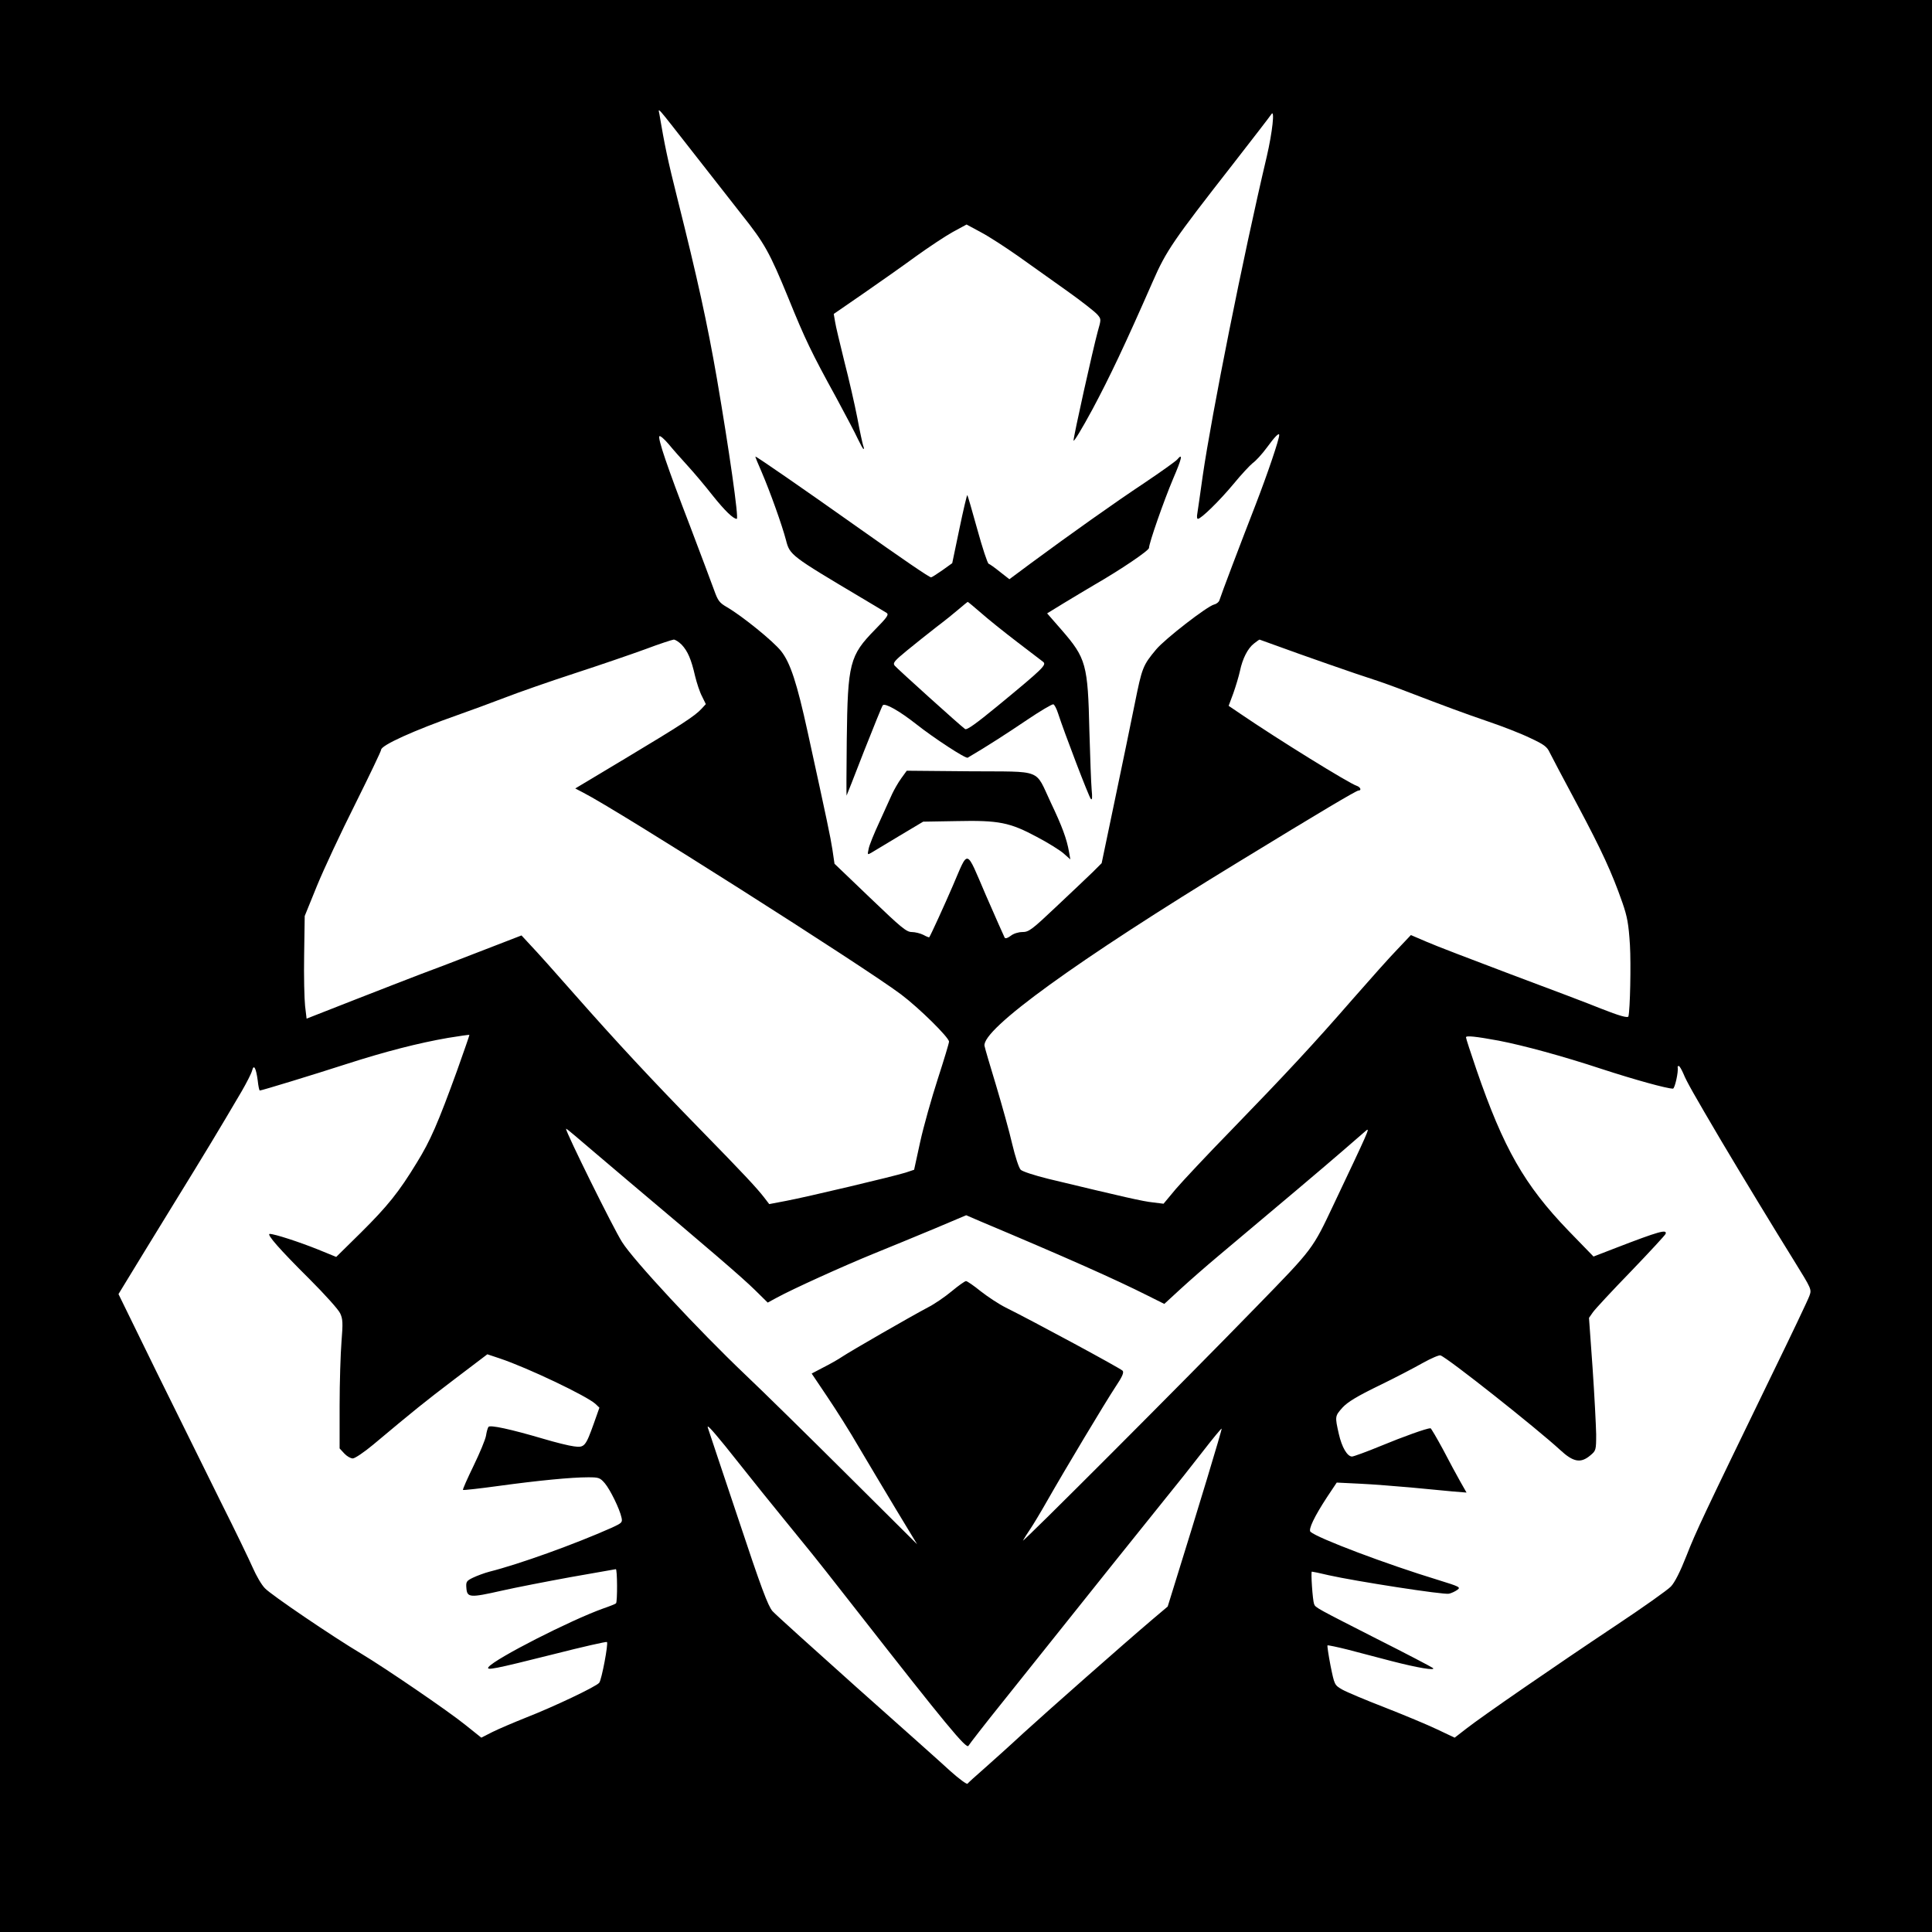 <?xml version="1.0" standalone="no"?>
<!DOCTYPE svg PUBLIC "-//W3C//DTD SVG 20010904//EN"
 "http://www.w3.org/TR/2001/REC-SVG-20010904/DTD/svg10.dtd">
<svg version="1.0" xmlns="http://www.w3.org/2000/svg"
 width="1024" height="1024" viewBox="0 0 1024 1024"
 preserveAspectRatio="xMidYMid meet">
  <rect width="1024" height="1024" fill="white"/>
<g transform="translate(0,1024) scale(0.1,-0.1)"
fill="#000000" stroke="none">
<path d="M0 5120 l0 -5120 5120 0 5120 0 0 5120 0 5120 -5120 0 -5120 0 0
-5120z m3671 4315 c90 -115 207 -265 260 -332 121 -152 148 -200 248 -444 88
-217 122 -288 254 -528 49 -91 101 -189 114 -218 14 -29 27 -53 30 -53 3 0 2
8 -2 18 -3 9 -18 76 -31 147 -14 72 -45 207 -69 300 -23 94 -46 188 -49 210
l-7 41 158 109 c87 60 213 149 280 198 67 48 154 106 194 128 l72 39 76 -41
c42 -22 131 -80 198 -127 67 -48 184 -131 260 -185 76 -54 147 -110 159 -124
21 -24 21 -25 2 -91 -26 -96 -128 -554 -128 -577 0 -11 45 63 100 165 93 174
172 341 320 678 71 163 110 219 424 621 105 135 197 254 204 265 20 32 6 -95
-24 -224 -126 -533 -292 -1367 -339 -1690 -13 -96 -27 -187 -29 -202 -3 -16
-2 -28 3 -28 17 0 116 97 189 185 41 50 87 99 102 111 16 11 49 47 74 81 43
59 66 82 66 67 0 -23 -61 -203 -125 -369 -81 -208 -184 -480 -192 -507 -3 -9
-15 -19 -28 -22 -38 -10 -260 -182 -307 -238 -71 -85 -75 -97 -113 -285 -20
-98 -67 -329 -106 -513 l-70 -335 -47 -47 c-26 -25 -112 -107 -192 -182 -131
-124 -147 -136 -181 -136 -21 0 -47 -8 -62 -20 -16 -12 -28 -16 -32 -10 -3 5
-48 107 -100 226 -108 251 -90 246 -175 49 -44 -102 -118 -264 -125 -273 -1
-1 -15 4 -31 13 -16 8 -44 15 -61 15 -29 0 -56 23 -221 181 l-189 181 -11 75
c-11 70 -26 142 -131 622 -57 261 -92 368 -141 430 -41 52 -205 185 -287 233
-40 23 -48 34 -68 90 -12 34 -70 187 -127 338 -122 317 -173 468 -163 478 4 4
26 -15 49 -42 22 -27 68 -79 101 -115 33 -36 93 -107 132 -157 64 -80 109
-124 128 -124 12 0 -41 368 -105 742 -51 294 -104 535 -209 953 -52 207 -69
288 -96 450 -7 36 -21 52 176 -200z m-58 -2612 c32 -34 51 -78 71 -166 9 -37
25 -86 37 -108 l20 -41 -23 -25 c-35 -38 -107 -85 -402 -262 l-267 -160 42
-22 c183 -93 1488 -922 1684 -1069 97 -73 255 -229 255 -251 0 -8 -27 -97 -60
-199 -33 -102 -75 -251 -93 -333 l-32 -147 -45 -15 c-63 -20 -527 -130 -634
-150 l-89 -17 -26 34 c-39 51 -118 135 -336 358 -259 265 -447 467 -670 720
-99 113 -203 229 -231 258 l-50 54 -225 -87 c-123 -48 -264 -102 -314 -120
-49 -19 -205 -79 -345 -134 l-255 -100 -8 67 c-4 37 -7 159 -5 272 l3 205 65
160 c36 88 127 283 203 434 75 151 137 280 137 287 0 24 175 103 405 184 66
23 179 65 250 92 72 28 238 86 370 129 132 43 301 101 375 128 74 28 142 50
151 51 8 0 27 -12 42 -27z m3149 -4 c119 -44 442 -157 516 -180 35 -11 116
-40 180 -65 209 -80 295 -112 432 -159 74 -25 174 -64 221 -87 73 -34 89 -46
103 -77 10 -20 75 -144 146 -276 130 -244 183 -359 239 -519 26 -75 33 -113
40 -225 6 -101 1 -342 -8 -378 -3 -10 -49 3 -145 41 -61 25 -275 106 -476 181
-201 76 -403 153 -448 173 l-84 36 -71 -75 c-40 -41 -146 -160 -237 -264 -207
-238 -354 -396 -644 -695 -126 -129 -258 -270 -294 -312 l-65 -78 -56 7 c-51
5 -152 28 -555 125 -73 18 -137 39 -146 48 -10 10 -29 69 -45 136 -15 66 -54
205 -85 309 -32 105 -60 200 -62 212 -13 88 484 449 1352 978 425 260 619 375
630 375 18 0 11 18 -9 25 -41 13 -419 247 -617 382 l-62 42 25 67 c13 37 29
90 35 118 14 66 41 119 74 145 15 12 28 21 30 21 1 0 40 -14 86 -31z m-4340
-2255 c-101 -278 -141 -370 -212 -485 -96 -158 -156 -232 -298 -373 l-130
-128 -98 40 c-97 39 -229 82 -254 82 -20 0 53 -83 211 -240 80 -80 153 -161
162 -181 14 -30 15 -51 7 -150 -5 -63 -10 -216 -10 -340 l0 -226 25 -27 c13
-14 33 -26 45 -26 11 0 60 33 108 73 221 185 268 223 431 347 l174 132 66 -22
c149 -50 461 -199 507 -241 l21 -20 -29 -82 c-44 -123 -50 -131 -106 -123 -26
3 -98 21 -162 40 -173 51 -284 75 -291 63 -4 -5 -10 -26 -13 -46 -3 -20 -33
-92 -66 -160 -33 -68 -59 -126 -56 -128 2 -2 86 7 187 21 212 29 387 46 476
46 57 0 63 -2 89 -32 29 -35 78 -135 88 -181 6 -26 3 -29 -51 -54 -200 -89
-493 -194 -648 -233 -27 -7 -67 -22 -88 -32 -35 -17 -38 -22 -35 -56 4 -50 19
-51 187 -13 75 17 240 49 366 72 127 22 234 41 239 42 8 2 9 -173 1 -181 -2
-3 -32 -15 -67 -27 -176 -63 -571 -265 -608 -310 -17 -21 28 -12 343 67 153
39 281 68 284 65 8 -8 -28 -200 -41 -216 -15 -20 -243 -128 -389 -185 -65 -26
-145 -60 -177 -76 l-59 -30 -85 68 c-93 75 -426 302 -551 377 -148 88 -480
313 -511 347 -18 18 -46 67 -64 108 -18 41 -94 199 -170 350 -75 151 -228 461
-340 688 l-202 413 50 82 c27 45 134 219 237 387 175 284 245 400 366 606 26
45 51 94 55 109 9 37 21 15 30 -52 3 -29 8 -53 11 -53 10 0 288 85 458 140
208 67 384 112 540 139 61 10 111 17 113 16 1 -1 -29 -87 -66 -191z m5523 160
c129 -25 336 -81 545 -150 175 -57 345 -104 377 -104 10 0 30 91 25 113 -1 4
1 7 6 7 4 0 15 -19 25 -42 16 -40 57 -112 199 -353 102 -172 286 -475 388
-639 92 -149 93 -150 80 -185 -7 -20 -96 -207 -198 -416 -365 -752 -403 -832
-453 -960 -33 -84 -62 -142 -83 -164 -17 -18 -148 -111 -291 -206 -323 -215
-710 -482 -793 -547 l-62 -48 -93 44 c-50 24 -175 76 -277 116 -101 39 -203
82 -226 95 -41 24 -41 24 -62 127 -11 57 -18 105 -16 107 2 2 50 -8 106 -22
57 -15 162 -42 233 -61 139 -36 236 -52 220 -37 -6 5 -139 75 -298 155 -318
162 -325 165 -332 184 -8 21 -18 172 -12 172 4 0 44 -8 89 -19 143 -32 612
-105 638 -98 14 3 34 13 45 21 18 13 10 17 -100 51 -276 84 -641 222 -679 256
-13 12 21 82 87 183 l52 78 123 -6 c67 -3 189 -13 270 -20 81 -8 180 -17 221
-21 l74 -6 -33 58 c-18 32 -60 109 -92 171 -33 61 -63 112 -66 112 -20 0 -143
-44 -264 -94 -75 -31 -144 -56 -152 -56 -25 0 -54 49 -70 120 -21 93 -21 94
20 140 27 29 76 59 191 115 85 41 190 96 234 121 45 25 87 43 94 40 41 -15
510 -387 634 -501 70 -65 109 -72 160 -29 30 25 31 28 31 112 -1 48 -9 206
-19 352 l-19 265 21 30 c12 17 102 114 202 217 99 103 181 192 183 198 9 26
-35 14 -263 -74 l-119 -46 -133 137 c-233 242 -344 436 -488 855 -30 88 -55
164 -55 170 0 10 50 5 175 -18z m-4605 -752 c419 -353 593 -502 662 -570 l67
-66 48 26 c82 45 351 167 513 233 85 34 231 95 323 133 l168 71 72 -31 c461
-194 717 -308 890 -395 l88 -44 87 80 c48 44 137 122 198 173 330 277 561 472
659 557 61 53 118 102 127 110 19 14 13 0 -171 -388 -116 -245 -107 -234 -416
-551 -376 -387 -1244 -1256 -1233 -1235 6 11 23 38 38 60 15 22 56 90 90 150
98 172 308 522 362 604 37 55 46 77 38 86 -10 12 -471 261 -620 335 -36 18
-95 57 -132 86 -37 30 -72 54 -78 54 -6 0 -40 -24 -76 -54 -36 -30 -93 -69
-127 -86 -96 -51 -407 -230 -452 -260 -22 -15 -68 -41 -102 -58 l-61 -32 82
-122 c46 -68 122 -188 168 -268 47 -80 136 -228 197 -330 l112 -185 -373 371
c-205 204 -447 442 -538 528 -249 237 -593 607 -653 703 -47 74 -297 580 -297
600 0 3 21 -14 48 -37 26 -22 157 -134 292 -248z m502 -1394 c41 -51 130 -163
198 -248 69 -85 165 -204 215 -265 50 -60 180 -225 289 -365 469 -600 579
-733 589 -713 6 10 87 115 182 233 460 577 772 966 860 1075 54 66 143 178
197 248 55 71 101 127 103 125 3 -3 -125 -426 -255 -843 l-31 -100 -77 -65
c-159 -135 -561 -490 -687 -605 -71 -66 -166 -151 -210 -190 -44 -38 -83 -74
-87 -79 -3 -5 -44 25 -90 66 -45 42 -270 242 -498 445 -228 204 -429 385 -446
404 -24 29 -59 121 -183 495 -84 252 -156 465 -158 473 -10 26 14 1 89 -91z"/>
<path d="M4037 7738 c45 -105 108 -281 129 -361 20 -79 26 -83 399 -305 66
-39 127 -76 135 -81 12 -9 1 -24 -62 -88 -135 -138 -145 -177 -150 -585 -2
-163 -2 -296 -1 -295 1 1 43 108 93 237 51 129 95 238 99 242 12 13 88 -30
177 -100 95 -75 262 -184 273 -178 99 58 212 131 314 200 71 48 134 85 140 83
6 -2 17 -23 25 -48 32 -99 164 -445 174 -454 7 -7 8 9 4 50 -3 33 -8 173 -12
310 -8 354 -17 386 -148 537 l-76 87 88 54 c48 29 121 73 162 97 139 80 290
182 290 196 0 25 77 246 128 367 47 109 53 139 21 101 -8 -9 -86 -65 -174
-124 -161 -107 -392 -271 -602 -426 l-113 -84 -50 39 c-27 22 -54 41 -60 43
-6 2 -33 84 -60 182 -27 98 -51 180 -53 182 -2 2 -21 -78 -42 -179 l-38 -182
-53 -38 c-29 -20 -55 -37 -59 -37 -10 0 -143 91 -410 280 -264 187 -514 360
-521 360 -2 0 13 -37 33 -82z m1162 -746 c36 -32 122 -101 190 -153 68 -52
131 -100 140 -107 19 -16 1 -34 -243 -235 -112 -92 -162 -128 -171 -121 -23
16 -360 320 -373 336 -11 14 -2 25 65 80 43 35 114 92 158 126 44 33 98 77
120 96 22 19 42 35 44 36 2 0 33 -26 70 -58z"/>
<path d="M4777 6115 c-16 -22 -37 -59 -48 -82 -10 -23 -41 -91 -68 -150 -28
-60 -54 -124 -57 -142 -7 -33 -7 -33 17 -19 13 8 80 48 148 89 l124 74 176 3
c226 5 283 -7 427 -84 59 -31 123 -71 142 -88 l35 -31 -7 40 c-12 69 -37 136
-96 260 -87 184 -37 164 -429 167 l-335 3 -29 -40z"/>
</g>
</svg>
